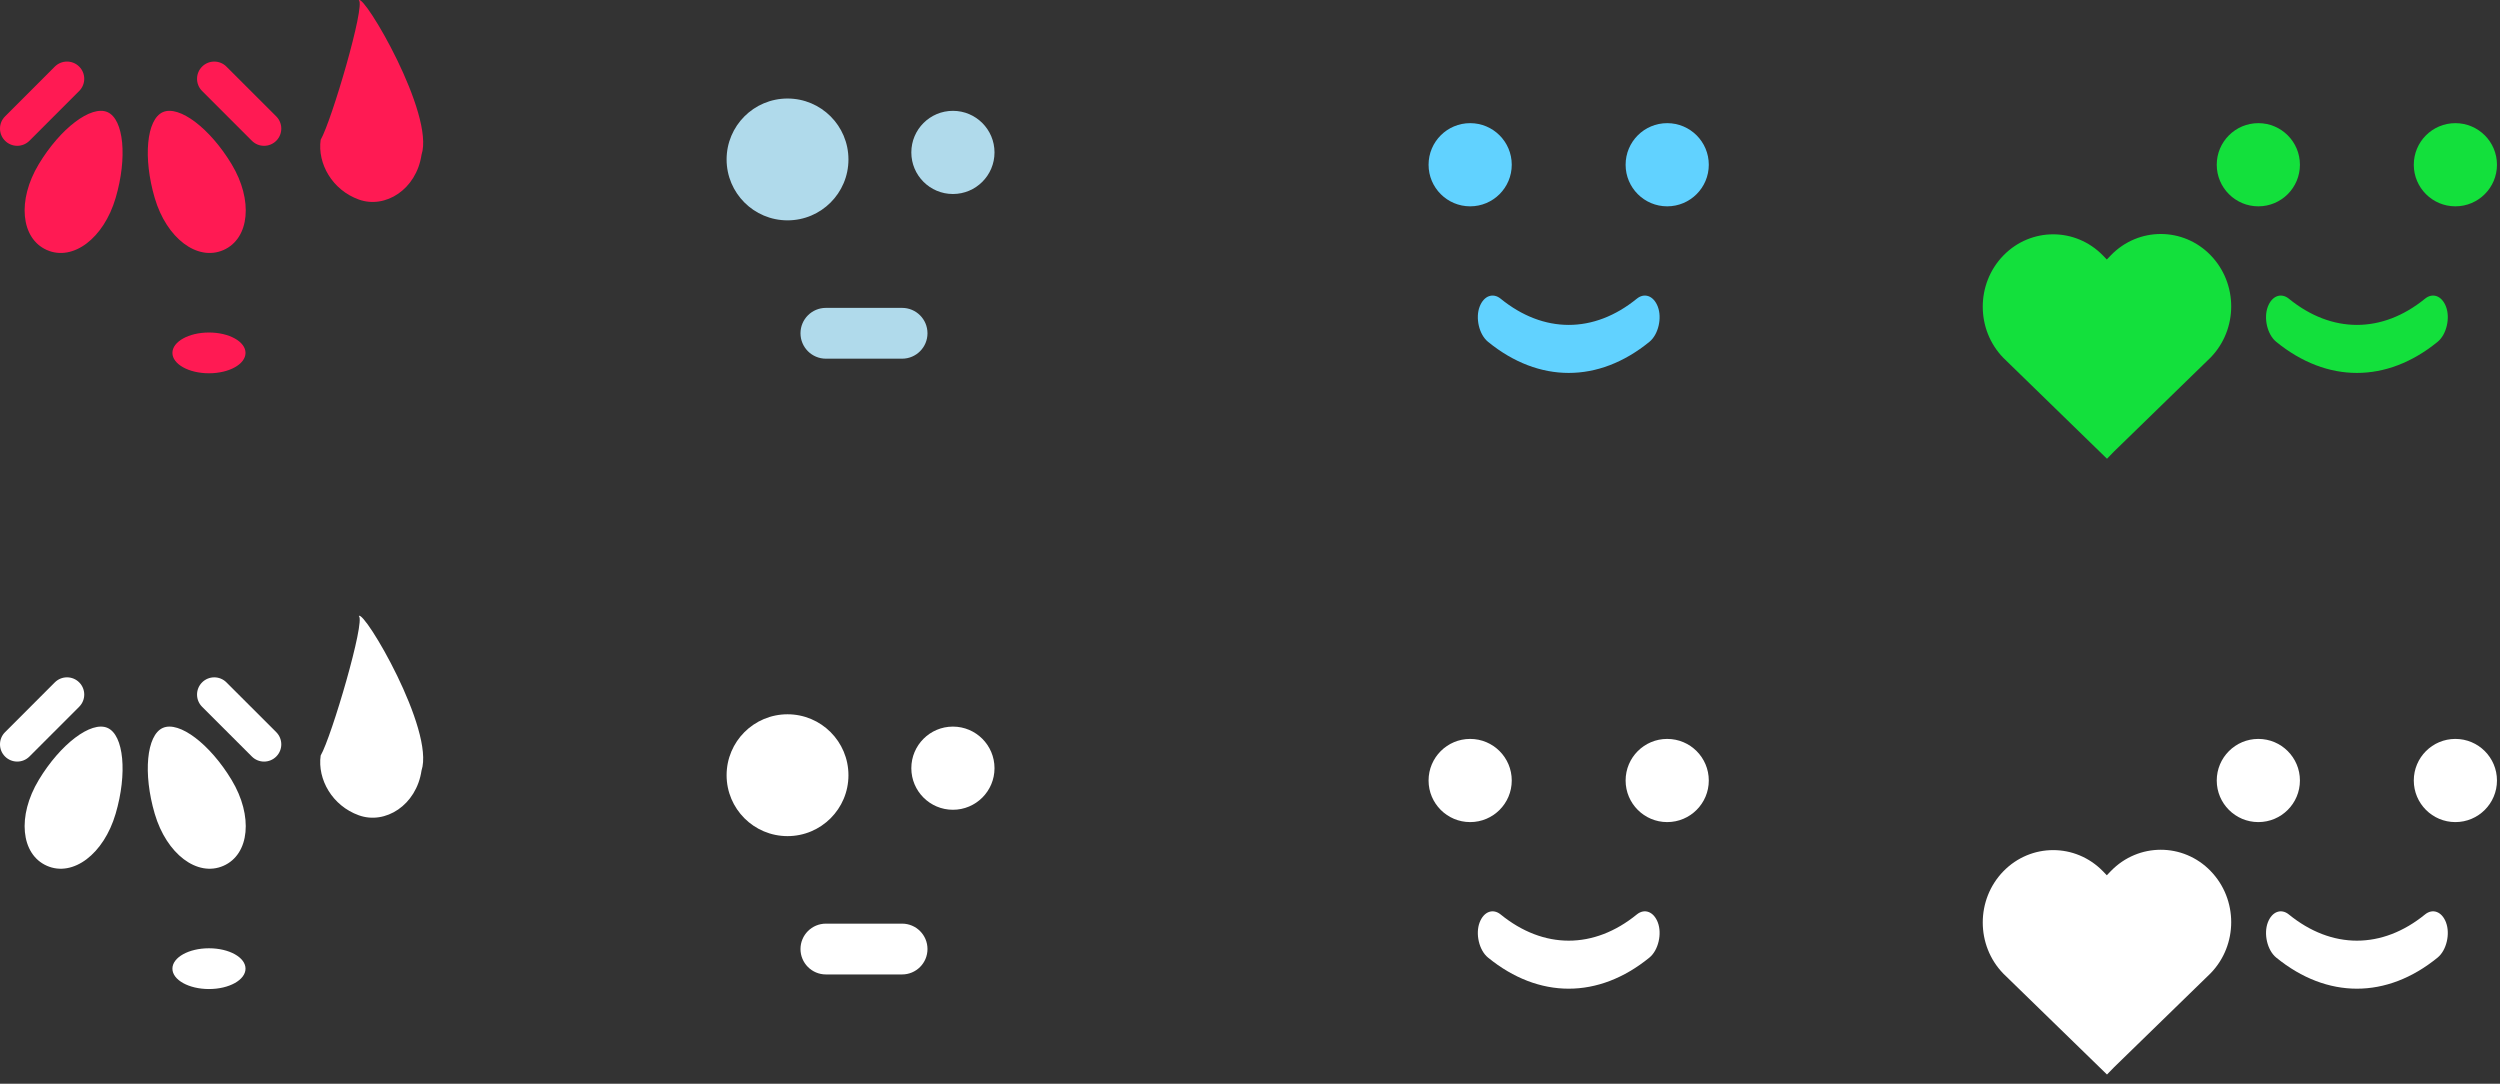 <svg width="203" height="88" viewBox="0 0 203 88" xmlns="http://www.w3.org/2000/svg"><rect x="0" y="0" width="203" height="88" fill="#333333" stroke="none"/><g fill="none" fill-rule="evenodd"><g><g><g><g fill="#FF1A53"><path d="M18.808 13.333c1.76 2.917 1.462 6.037-.662 6.97-2.124.934-4.622-.958-5.582-4.226-.96-3.27-.665-6.39.66-6.972 1.327-.583 3.827 1.31 5.584 4.228" id="Fill-84"/><path d="M3.147 13.333c-1.76 2.917-1.462 6.037.662 6.97 2.123.934 4.62-.958 5.58-4.226.962-3.27.666-6.39-.66-6.972-1.325-.583-3.825 1.31-5.583 4.228" id="Fill-85"/><path d="M19.936 28.655c0 .915-1.328 1.655-2.968 1.655-1.638 0-2.968-.74-2.968-1.655S15.33 27 16.968 27c1.64 0 2.968.74 2.968 1.655" id="Fill-86"/><path d="M.41 9.452c-.547.546-.547 1.432 0 1.978.546.546 1.432.547 1.98 0l4.04-4.042c.548-.547.547-1.433 0-1.98-.545-.544-1.43-.545-1.978 0L.41 9.453" id="Fill-87"/><path d="M18.388 5.41c-.546-.546-1.432-.546-1.978 0-.546.545-.547 1.43 0 1.978l4.042 4.043c.547.547 1.433.546 1.98 0 .545-.546.546-1.43 0-1.98l-4.044-4.04" id="Fill-88"/><path d="M34.228 12.566c-.418 2.824-2.948 4.412-5.092 3.636-2.157-.774-3.37-2.92-3.098-4.852C26.92 9.84 29.696.38 29.136.02c.42-.528 6.174 9.254 5.092 12.546" id="Fill-89"/></g><g fill="#B0DAEB"><path d="M68.894 12.947c0 2.732-2.215 4.946-4.946 4.946-2.733 0-4.948-2.214-4.948-4.946C59 10.214 61.215 8 63.948 8c2.73 0 4.946 2.214 4.946 4.947" id="Fill-103"/><path d="M80.754 12.377c0 1.865-1.512 3.376-3.377 3.376-1.865 0-3.377-1.51-3.377-3.376C74 10.512 75.512 9 77.377 9c1.865 0 3.377 1.512 3.377 3.377" id="Fill-104"/><path d="M75.312 27.062c0 1.14-.922 2.063-2.062 2.063h-6.188c-1.138 0-2.062-.924-2.062-2.063 0-1.14.924-2.062 2.062-2.062h6.188c1.14 0 2.062.923 2.062 2.062" id="Fill-105"/></g><g fill="#61D2FF"><path d="M122.754 13.377c0 1.865-1.51 3.377-3.377 3.377-1.865 0-3.377-1.512-3.377-3.377 0-1.866 1.512-3.377 3.377-3.377 1.866 0 3.377 1.51 3.377 3.377" id="Fill-94"/><path d="M138.754 13.377c0 1.865-1.512 3.377-3.377 3.377-1.866 0-3.377-1.512-3.377-3.377 0-1.866 1.51-3.377 3.377-3.377 1.865 0 3.377 1.51 3.377 3.377" id="Fill-95"/><path d="M134.616 24.908c.345.905.053 2.25-.686 2.85-4.133 3.365-8.967 3.365-13.1 0-.74-.602-1.03-1.945-.686-2.85.345-.908 1.094-1.148 1.7-.66 3.494 2.846 7.58 2.846 11.073 0 .604-.488 1.353-.25 1.7.66" id="Fill-96"/></g><g fill="#13E03C"><path d="M186.754 13.377c0 1.865-1.51 3.377-3.377 3.377-1.865 0-3.377-1.512-3.377-3.377 0-1.865 1.512-3.377 3.377-3.377 1.866 0 3.377 1.512 3.377 3.377" id="Fill-151"/><path d="M202.754 13.377c0 1.865-1.512 3.377-3.377 3.377-1.866 0-3.377-1.512-3.377-3.377 0-1.865 1.51-3.377 3.377-3.377 1.865 0 3.377 1.512 3.377 3.377" id="Fill-152"/><path d="M198.617 24.908c.345.906.053 2.25-.686 2.85-4.133 3.365-8.967 3.365-13.1 0-.74-.602-1.03-1.944-.685-2.85.346-.908 1.094-1.148 1.7-.66 3.493 2.846 7.58 2.846 11.073 0 .604-.488 1.353-.25 1.7.66" id="Fill-153"/><path d="M179.498 20.72c-2.232-2.293-5.853-2.293-8.086 0l-.338.352-.312-.323c-2.234-2.296-5.854-2.296-8.088-.002-2.232 2.296-2.232 6.018 0 8.313l8.414 8.19.572-.588 7.838-7.628c2.235-2.295 2.235-6.016 0-8.313" id="Fill-154"/></g></g><g fill="#fff"><g><path d="M18.808 63.333c1.76 2.917 1.462 6.037-.662 6.97-2.124.934-4.622-.958-5.582-4.226-.96-3.27-.665-6.39.66-6.972 1.327-.583 3.827 1.31 5.584 4.228"/><path d="M3.147 63.333c-1.76 2.917-1.462 6.037.662 6.97 2.123.934 4.62-.958 5.58-4.226.962-3.27.666-6.39-.66-6.972-1.325-.583-3.825 1.31-5.583 4.228"/><path d="M19.936 78.655c0 .915-1.328 1.655-2.968 1.655-1.638 0-2.968-.74-2.968-1.655S15.33 77 16.968 77c1.64 0 2.968.74 2.968 1.655"/><path d="M.41 59.452c-.547.546-.547 1.432 0 1.978.546.546 1.432.547 1.98 0l4.04-4.042c.548-.547.547-1.433 0-1.98-.545-.544-1.43-.545-1.978 0L.41 59.453"/><path d="M18.388 55.41c-.546-.546-1.432-.546-1.978 0s-.547 1.432 0 1.98l4.042 4.04c.547.548 1.433.547 1.98 0 .545-.545.546-1.43 0-1.978l-4.044-4.042"/><path d="M34.228 62.566c-.418 2.824-2.948 4.412-5.092 3.636-2.157-.774-3.37-2.92-3.098-4.852.882-1.51 3.658-10.97 3.098-11.33.42-.528 6.174 9.254 5.092 12.546"/></g><g><path d="M68.894 62.947c0 2.732-2.215 4.946-4.946 4.946-2.733 0-4.948-2.214-4.948-4.946C59 60.214 61.215 58 63.948 58c2.73 0 4.946 2.214 4.946 4.947"/><path d="M80.754 62.377c0 1.865-1.512 3.376-3.377 3.376-1.865 0-3.377-1.51-3.377-3.376C74 60.512 75.512 59 77.377 59c1.865 0 3.377 1.512 3.377 3.377"/><path d="M75.312 77.062c0 1.14-.922 2.063-2.062 2.063h-6.188c-1.138 0-2.062-.924-2.062-2.063 0-1.14.924-2.062 2.062-2.062h6.188c1.14 0 2.062.923 2.062 2.062"/></g><g><path d="M122.754 63.377c0 1.865-1.51 3.377-3.377 3.377-1.865 0-3.377-1.512-3.377-3.377 0-1.866 1.512-3.377 3.377-3.377 1.866 0 3.377 1.51 3.377 3.377"/><path d="M138.754 63.377c0 1.865-1.512 3.377-3.377 3.377-1.866 0-3.377-1.512-3.377-3.377 0-1.866 1.51-3.377 3.377-3.377 1.865 0 3.377 1.51 3.377 3.377"/><path d="M134.616 74.908c.345.905.053 2.25-.686 2.85-4.133 3.365-8.967 3.365-13.1 0-.74-.602-1.03-1.945-.686-2.85.345-.908 1.094-1.148 1.7-.66 3.494 2.846 7.58 2.846 11.073 0 .604-.488 1.353-.25 1.7.66"/></g><g><path d="M186.754 63.377c0 1.865-1.51 3.377-3.377 3.377-1.865 0-3.377-1.512-3.377-3.377 0-1.865 1.512-3.377 3.377-3.377 1.866 0 3.377 1.512 3.377 3.377"/><path d="M202.754 63.377c0 1.865-1.512 3.377-3.377 3.377-1.866 0-3.377-1.512-3.377-3.377 0-1.865 1.51-3.377 3.377-3.377 1.865 0 3.377 1.512 3.377 3.377"/><path d="M198.617 74.908c.345.906.053 2.25-.686 2.85-4.133 3.365-8.967 3.365-13.1 0-.74-.602-1.03-1.944-.685-2.85.346-.908 1.094-1.148 1.7-.66 3.493 2.846 7.58 2.846 11.073 0 .604-.488 1.353-.25 1.7.66"/><path d="M179.498 70.72c-2.232-2.293-5.853-2.293-8.086 0l-.338.352-.312-.324c-2.234-2.293-5.854-2.293-8.088 0-2.232 2.297-2.232 6.02 0 8.313l8.414 8.19.572-.588 7.838-7.63c2.235-2.293 2.235-6.014 0-8.31"/></g></g></g></g></g></svg>